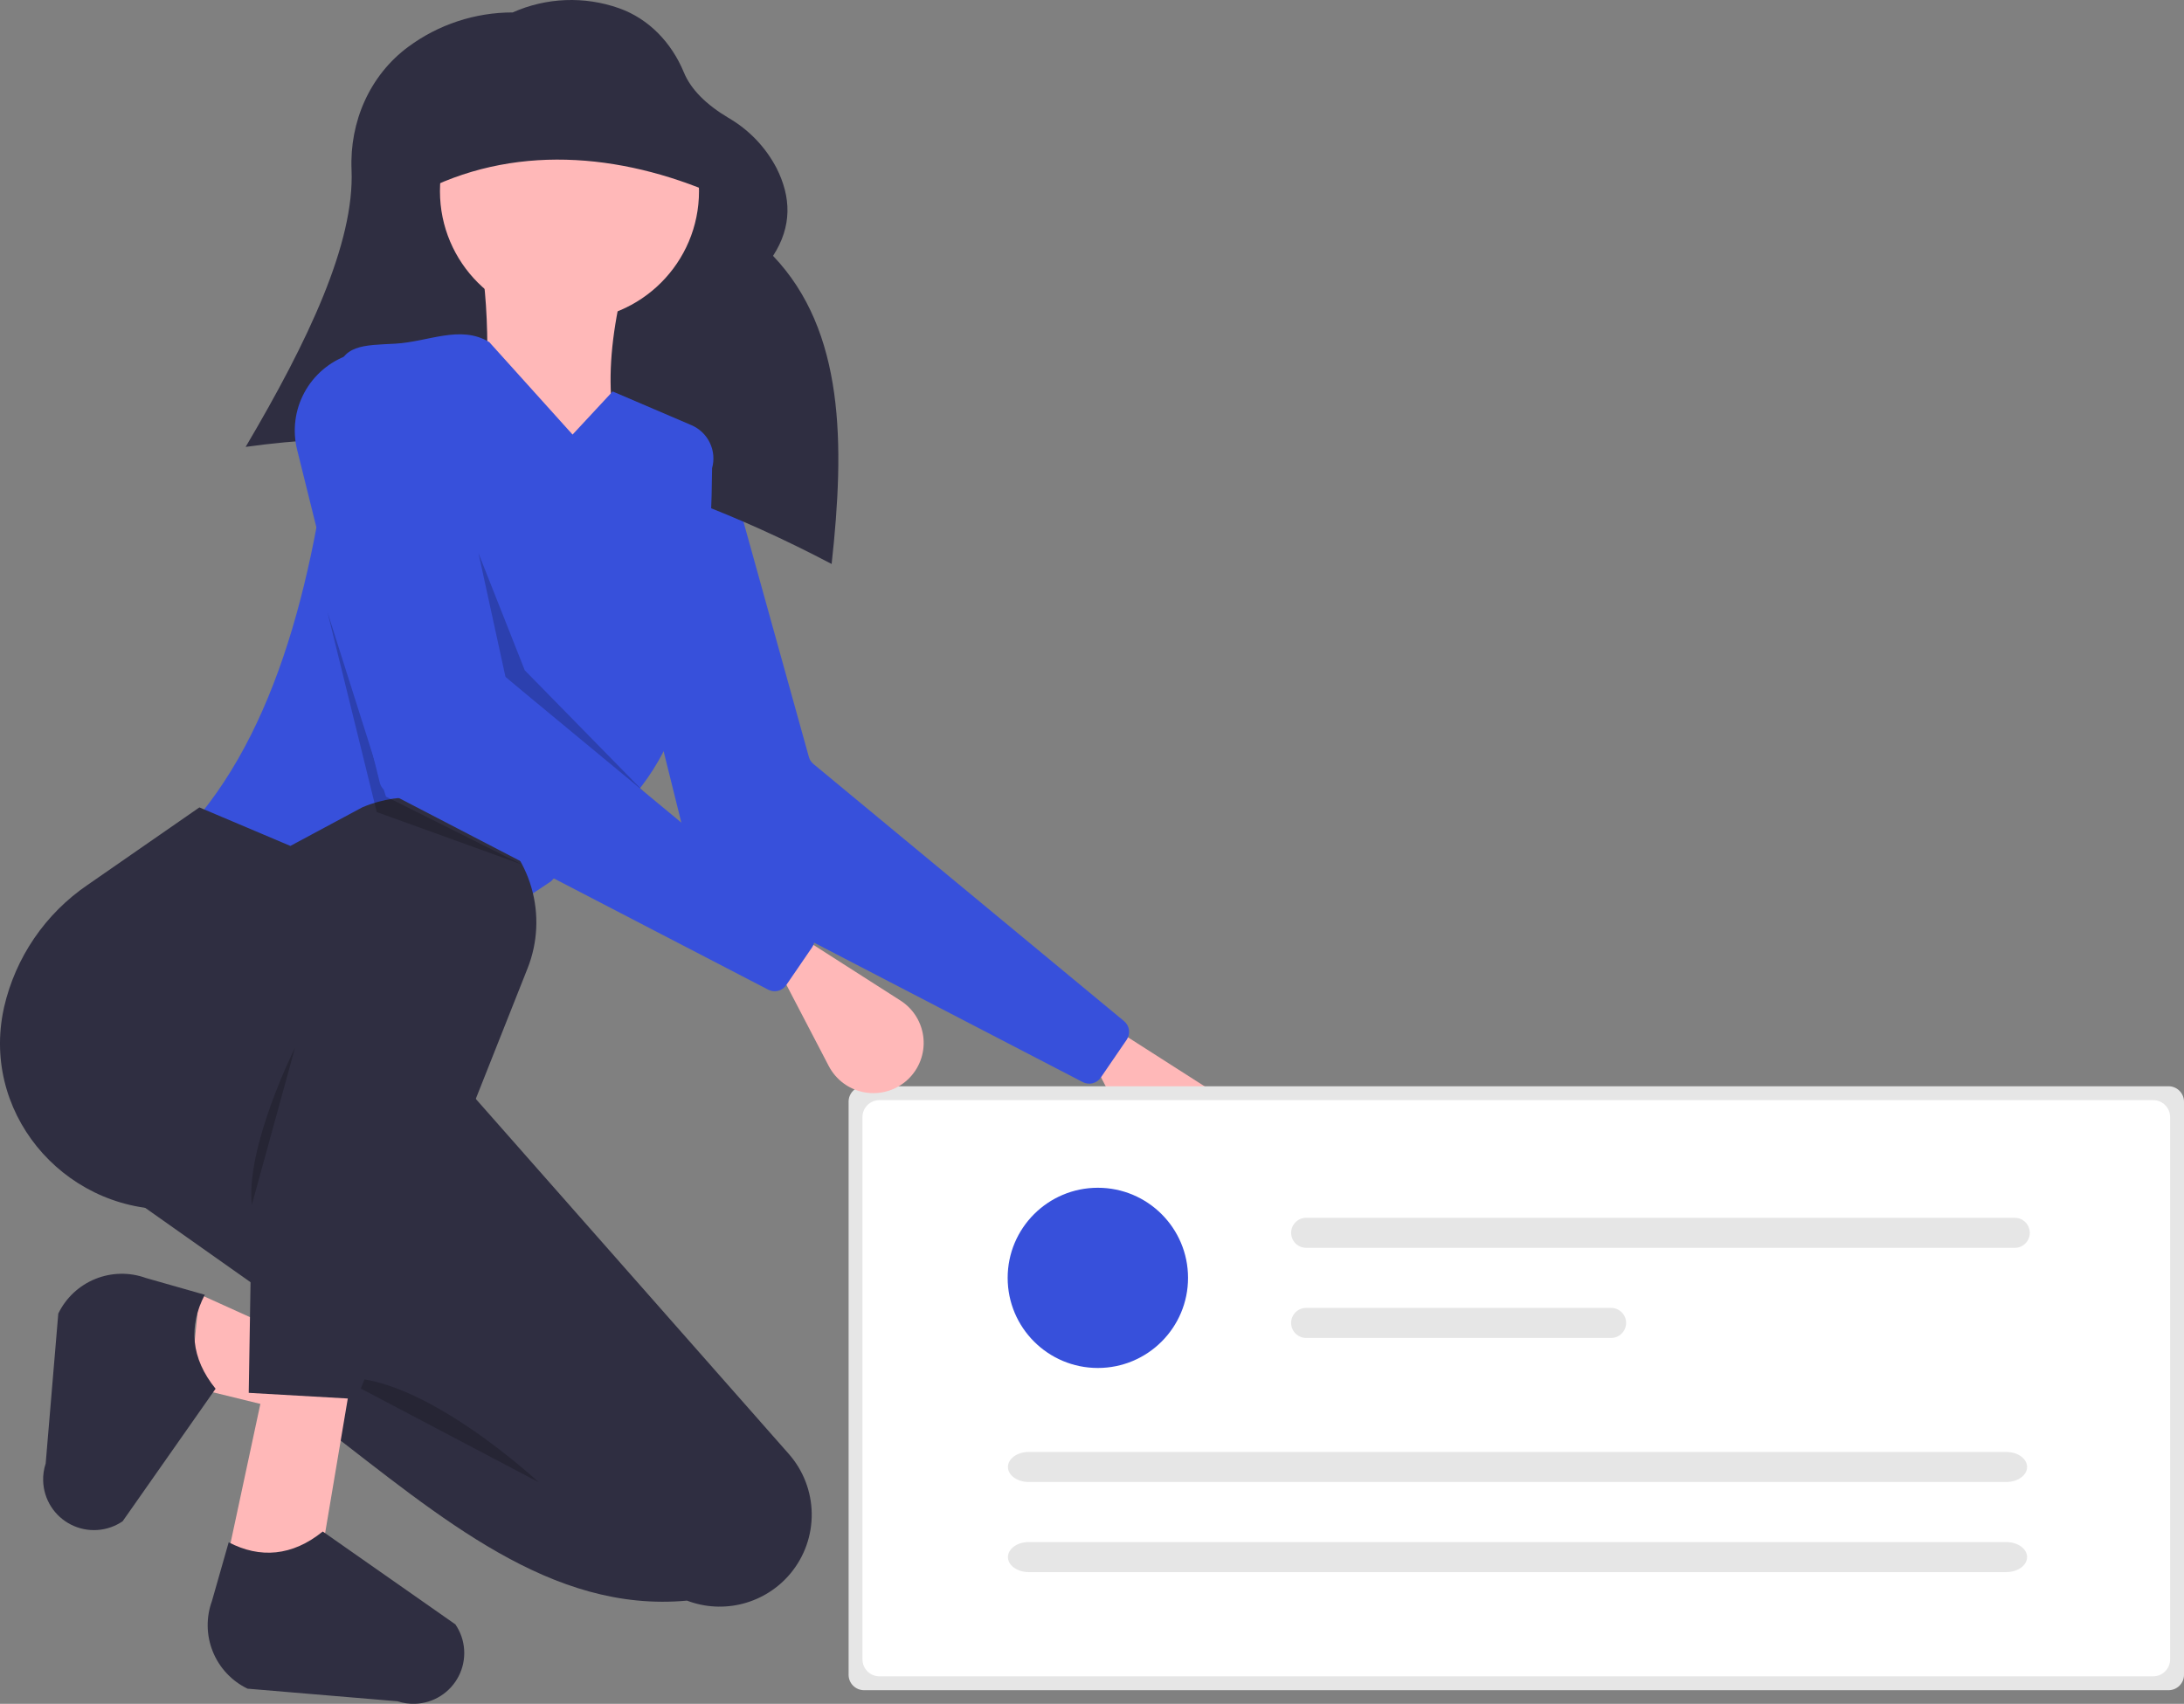 <svg width="569" height="444" viewBox="0 0 569 444" fill="none" xmlns="http://www.w3.org/2000/svg">
<rect x="0" y="0" width="569" height="444" fill="#808080" stroke="none"/>
<g clip-path="url(#clip0)">
<path d="M318.453 305.418C316.977 306.798 315.203 307.818 313.267 308.398C311.332 308.978 309.288 309.103 307.296 308.763C305.305 308.422 303.418 307.626 301.786 306.437C300.153 305.247 298.818 303.696 297.884 301.905L285.766 278.655L290.587 268.216L316.565 284.831C318.246 285.906 319.659 287.351 320.696 289.055C321.733 290.759 322.367 292.677 322.549 294.663C322.731 296.649 322.457 298.651 321.747 300.515C321.037 302.379 319.911 304.056 318.453 305.418V305.418Z" fill="#FFB8B8"/>
<path d="M282.104 281.989L182.769 230.431C182.311 230.193 181.909 229.86 181.589 229.455C181.27 229.05 181.04 228.582 180.916 228.081L159.367 141.293C158.117 136.257 158.792 130.936 161.261 126.372C163.729 121.807 167.813 118.328 172.714 116.613L177.905 114.798C179.062 114.393 180.29 114.23 181.513 114.319C182.736 114.407 183.928 114.746 185.014 115.313C186.101 115.881 187.059 116.665 187.83 117.618C188.601 118.571 189.169 119.671 189.497 120.852L210.735 197.26C210.934 197.975 211.347 198.613 211.919 199.086L292.854 266.101C293.552 266.679 294.009 267.497 294.135 268.395C294.261 269.292 294.047 270.204 293.535 270.952L286.782 280.816C286.28 281.549 285.527 282.072 284.666 282.289C283.804 282.505 282.893 282.398 282.104 281.989V281.989Z" fill="#3750DB"/>
<path d="M92.123 371.798L49.537 361.36L51.948 337.271L94.533 356.542L92.123 371.798Z" fill="#FFB8B8"/>
<path d="M216.665 146.969C168.487 121.622 118.056 108.893 64 116.457C80.294 88.86 92.397 63.346 91.587 44.246C91.059 31.766 96.302 19.651 106.347 12.216C114.221 6.383 123.764 3.235 133.566 3.24H133.566C142.319 -0.661 152.236 -1.055 161.271 2.139C169.095 4.9 175.001 11.195 178.168 18.86C180.016 23.334 183.994 27.254 189.765 30.707C195.111 33.797 199.466 38.344 202.322 43.817C206.124 51.377 206.385 58.988 201.403 66.673C220.059 86.259 220.111 115.689 216.665 146.969Z" fill="#2F2E41"/>
<path d="M205.924 410.053C202.727 413.887 198.412 416.627 193.582 417.892C188.752 419.157 183.647 418.884 178.979 417.11C143.549 420.384 114.837 395.463 84.088 371.798L91.319 352.527L31.057 309.97L56.769 293.911L112.21 273.034L205.497 378.874C209.279 383.166 211.401 388.667 211.479 394.385C211.557 400.103 209.587 405.66 205.924 410.053Z" fill="#2F2E41"/>
<path d="M148.368 83.535C167.006 83.535 182.115 68.437 182.115 49.811C182.115 31.186 167.006 16.087 148.368 16.087C129.73 16.087 114.621 31.186 114.621 49.811C114.621 68.437 129.73 83.535 148.368 83.535Z" fill="#FFB8B8"/>
<path d="M164.438 122.881L125.066 126.895C127.179 103.891 128.011 82.663 125.066 66.673H164.438C156.96 92.132 157.617 110.278 164.438 122.881Z" fill="#FFB8B8"/>
<path d="M114.621 248.945L50.341 214.418C73.524 187.561 83.327 145.635 87.889 97.806C88.661 89.718 94.852 89.993 102.97 89.558C111.539 89.098 119.962 84.565 127.477 89.156L149.171 113.245L159.617 102.004L180.142 110.794C182.245 111.695 183.95 113.328 184.939 115.39C185.928 117.452 186.135 119.802 185.52 122.005C185.139 160.693 180.449 194.695 160.42 212.009L143.547 229.674L114.621 248.945Z" fill="#3750DB"/>
<path opacity="0.2" d="M140.333 386.251C140.333 386.251 109.673 357.684 88.845 359.12Z" fill="black"/>
<path d="M90.996 362.148L83.721 405.359L59.503 404.734L69.223 359.353L90.996 362.148Z" fill="#FFB8B8"/>
<path d="M108.111 443.994C106.57 444.041 105.034 443.818 103.57 443.337L64.488 440.054C60.388 438.071 57.17 434.639 55.457 430.421C53.744 426.204 53.657 421.501 55.214 417.224L59.581 401.909C67.691 406.159 76.129 405.555 84.088 399.099L118.643 423.298C119.983 425.258 120.772 427.543 120.925 429.912C121.078 432.281 120.591 434.648 119.514 436.765C118.437 438.881 116.81 440.669 114.804 441.941C112.797 443.213 110.486 443.922 108.111 443.994Z" fill="#2F2E41"/>
<path d="M11.244 385.901C11.197 384.362 11.42 382.826 11.902 381.363L15.186 342.308C17.171 338.211 20.605 334.995 24.826 333.283C29.046 331.571 33.752 331.484 38.032 333.04L53.357 337.404C49.104 345.509 49.708 353.941 56.169 361.894L31.954 396.426C29.992 397.766 27.706 398.554 25.335 398.707C22.964 398.86 20.596 398.373 18.478 397.297C16.36 396.22 14.571 394.595 13.298 392.59C12.025 390.585 11.316 388.274 11.244 385.901V385.901Z" fill="#2F2E41"/>
<path d="M92.926 364.571L64.804 362.965L65.607 313.985L46.486 315.087C18.424 316.705 -4.374 291.801 0.714 264.176C0.819 263.607 0.934 263.037 1.06 262.466C4.041 249.486 11.811 238.107 22.819 230.601L51.948 210.403L75.651 220.44L94.432 210.364C99.61 208.172 105.268 207.355 110.855 207.995C116.442 208.634 121.768 210.707 126.316 214.013V214.013C132.166 218.264 136.434 224.339 138.448 231.28C140.463 238.222 140.11 245.636 137.444 252.355L92.926 364.571Z" fill="#2F2E41"/>
<path opacity="0.2" d="M76.856 273.034C76.856 273.034 64 298.729 65.607 313.985Z" fill="black"/>
<path opacity="0.2" d="M124.665 144.159L131.704 176.44L174.482 213.214L136.717 174.672L124.665 144.159Z" fill="black"/>
<path opacity="0.2" d="M85.293 159.416L98.149 211.608L135.914 225.258L100.56 207.593L85.293 159.416Z" fill="black"/>
<path d="M188.945 51.819C164.073 40.383 135.953 37.123 111.005 49.41L114.219 20.503L168.857 11.671L188.945 51.819Z" fill="#2F2E41"/>
<path d="M225.102 283.071C224.037 283.072 223.016 283.496 222.263 284.248C221.509 285.001 221.086 286.021 221.085 287.086V436.436C221.086 437.501 221.509 438.521 222.263 439.274C223.016 440.026 224.037 440.45 225.102 440.451H564.983C566.048 440.45 567.069 440.026 567.822 439.274C568.575 438.521 568.999 437.501 569 436.436V287.086C568.999 286.021 568.575 285.001 567.822 284.248C567.069 283.496 566.048 283.072 564.983 283.071H225.102Z" fill="#E6E6E6"/>
<path d="M229.12 286.684C227.948 286.686 226.825 287.152 225.996 287.979C225.168 288.807 224.702 289.93 224.7 291.101V432.422C224.702 433.592 225.168 434.715 225.996 435.543C226.825 436.371 227.948 436.836 229.12 436.838H560.965C562.137 436.836 563.26 436.371 564.088 435.543C564.917 434.715 565.383 433.592 565.384 432.422V291.101C565.383 289.93 564.917 288.807 564.088 287.979C563.26 287.152 562.137 286.686 560.965 286.684H229.12Z" fill="white"/>
<path d="M236.496 281.329C235.02 282.709 233.246 283.729 231.31 284.309C229.375 284.889 227.331 285.014 225.339 284.674C223.348 284.333 221.462 283.537 219.829 282.348C218.196 281.158 216.861 279.607 215.927 277.816L203.809 254.566L208.63 244.127L234.608 260.742C236.289 261.817 237.702 263.262 238.739 264.966C239.776 266.67 240.41 268.588 240.592 270.574C240.774 272.56 240.5 274.562 239.79 276.426C239.08 278.29 237.954 279.967 236.496 281.329V281.329Z" fill="#FFB8B8"/>
<path d="M200.147 257.9L100.812 206.342C100.354 206.104 99.952 205.772 99.632 205.367C99.313 204.961 99.083 204.493 98.959 203.992L77.41 117.204C76.16 112.169 76.835 106.848 79.304 102.283C81.772 97.719 85.856 94.239 90.757 92.525L95.948 90.709C97.105 90.304 98.333 90.141 99.556 90.23C100.779 90.319 101.971 90.657 103.057 91.225C104.144 91.792 105.102 92.577 105.873 93.529C106.644 94.482 107.212 95.583 107.54 96.763L128.779 173.172C128.977 173.887 129.39 174.524 129.962 174.997L210.897 242.013C211.595 242.591 212.052 243.409 212.178 244.306C212.304 245.203 212.09 246.115 211.578 246.863L204.825 256.727C204.323 257.46 203.57 257.984 202.709 258.2C201.847 258.416 200.936 258.309 200.147 257.9V257.9Z" fill="#3750DB"/>
<path d="M286.024 356.482C299.001 356.482 309.521 345.969 309.521 333.001C309.521 320.033 299.001 309.52 286.024 309.52C273.047 309.52 262.527 320.033 262.527 333.001C262.527 345.969 273.047 356.482 286.024 356.482Z" fill="#3750DB"/>
<path d="M340.29 317.347C339.253 317.348 338.258 317.761 337.525 318.495C336.792 319.229 336.38 320.223 336.38 321.26C336.38 322.297 336.792 323.292 337.525 324.025C338.258 324.759 339.253 325.172 340.29 325.174H524.909C525.947 325.174 526.944 324.761 527.678 324.027C528.412 323.294 528.825 322.298 528.825 321.26C528.825 320.222 528.412 319.227 527.678 318.493C526.944 317.759 525.947 317.347 524.909 317.347H340.29Z" fill="#E6E6E6"/>
<path d="M340.29 340.828C339.252 340.828 338.256 341.24 337.521 341.974C336.787 342.708 336.374 343.703 336.374 344.741C336.374 345.779 336.787 346.775 337.521 347.509C338.256 348.242 339.252 348.655 340.29 348.655H419.732C420.247 348.656 420.757 348.555 421.233 348.359C421.708 348.162 422.141 347.874 422.505 347.511C422.869 347.147 423.158 346.715 423.355 346.24C423.553 345.765 423.654 345.256 423.654 344.741C423.654 344.227 423.553 343.718 423.355 343.242C423.158 342.767 422.869 342.335 422.505 341.972C422.141 341.609 421.708 341.32 421.233 341.124C420.757 340.928 420.247 340.827 419.732 340.828H340.29Z" fill="#E6E6E6"/>
<path d="M268.001 378.367C265.022 378.367 262.598 380.123 262.598 382.281C262.598 384.438 265.022 386.194 268.001 386.194H522.718C525.697 386.194 528.121 384.438 528.121 382.281C528.121 380.123 525.697 378.367 522.718 378.367H268.001Z" fill="#E6E6E6"/>
<path d="M268.001 401.848C265.022 401.848 262.598 403.604 262.598 405.762C262.598 407.92 265.022 409.675 268.001 409.675H522.718C525.697 409.675 528.121 407.92 528.121 405.762C528.121 403.604 525.697 401.848 522.718 401.848H268.001Z" fill="#E6E6E6"/>
</g>
<defs>
<clipPath id="clip0">
<rect width="569" height="444" fill="white"/>
</clipPath>
</defs>
</svg>
